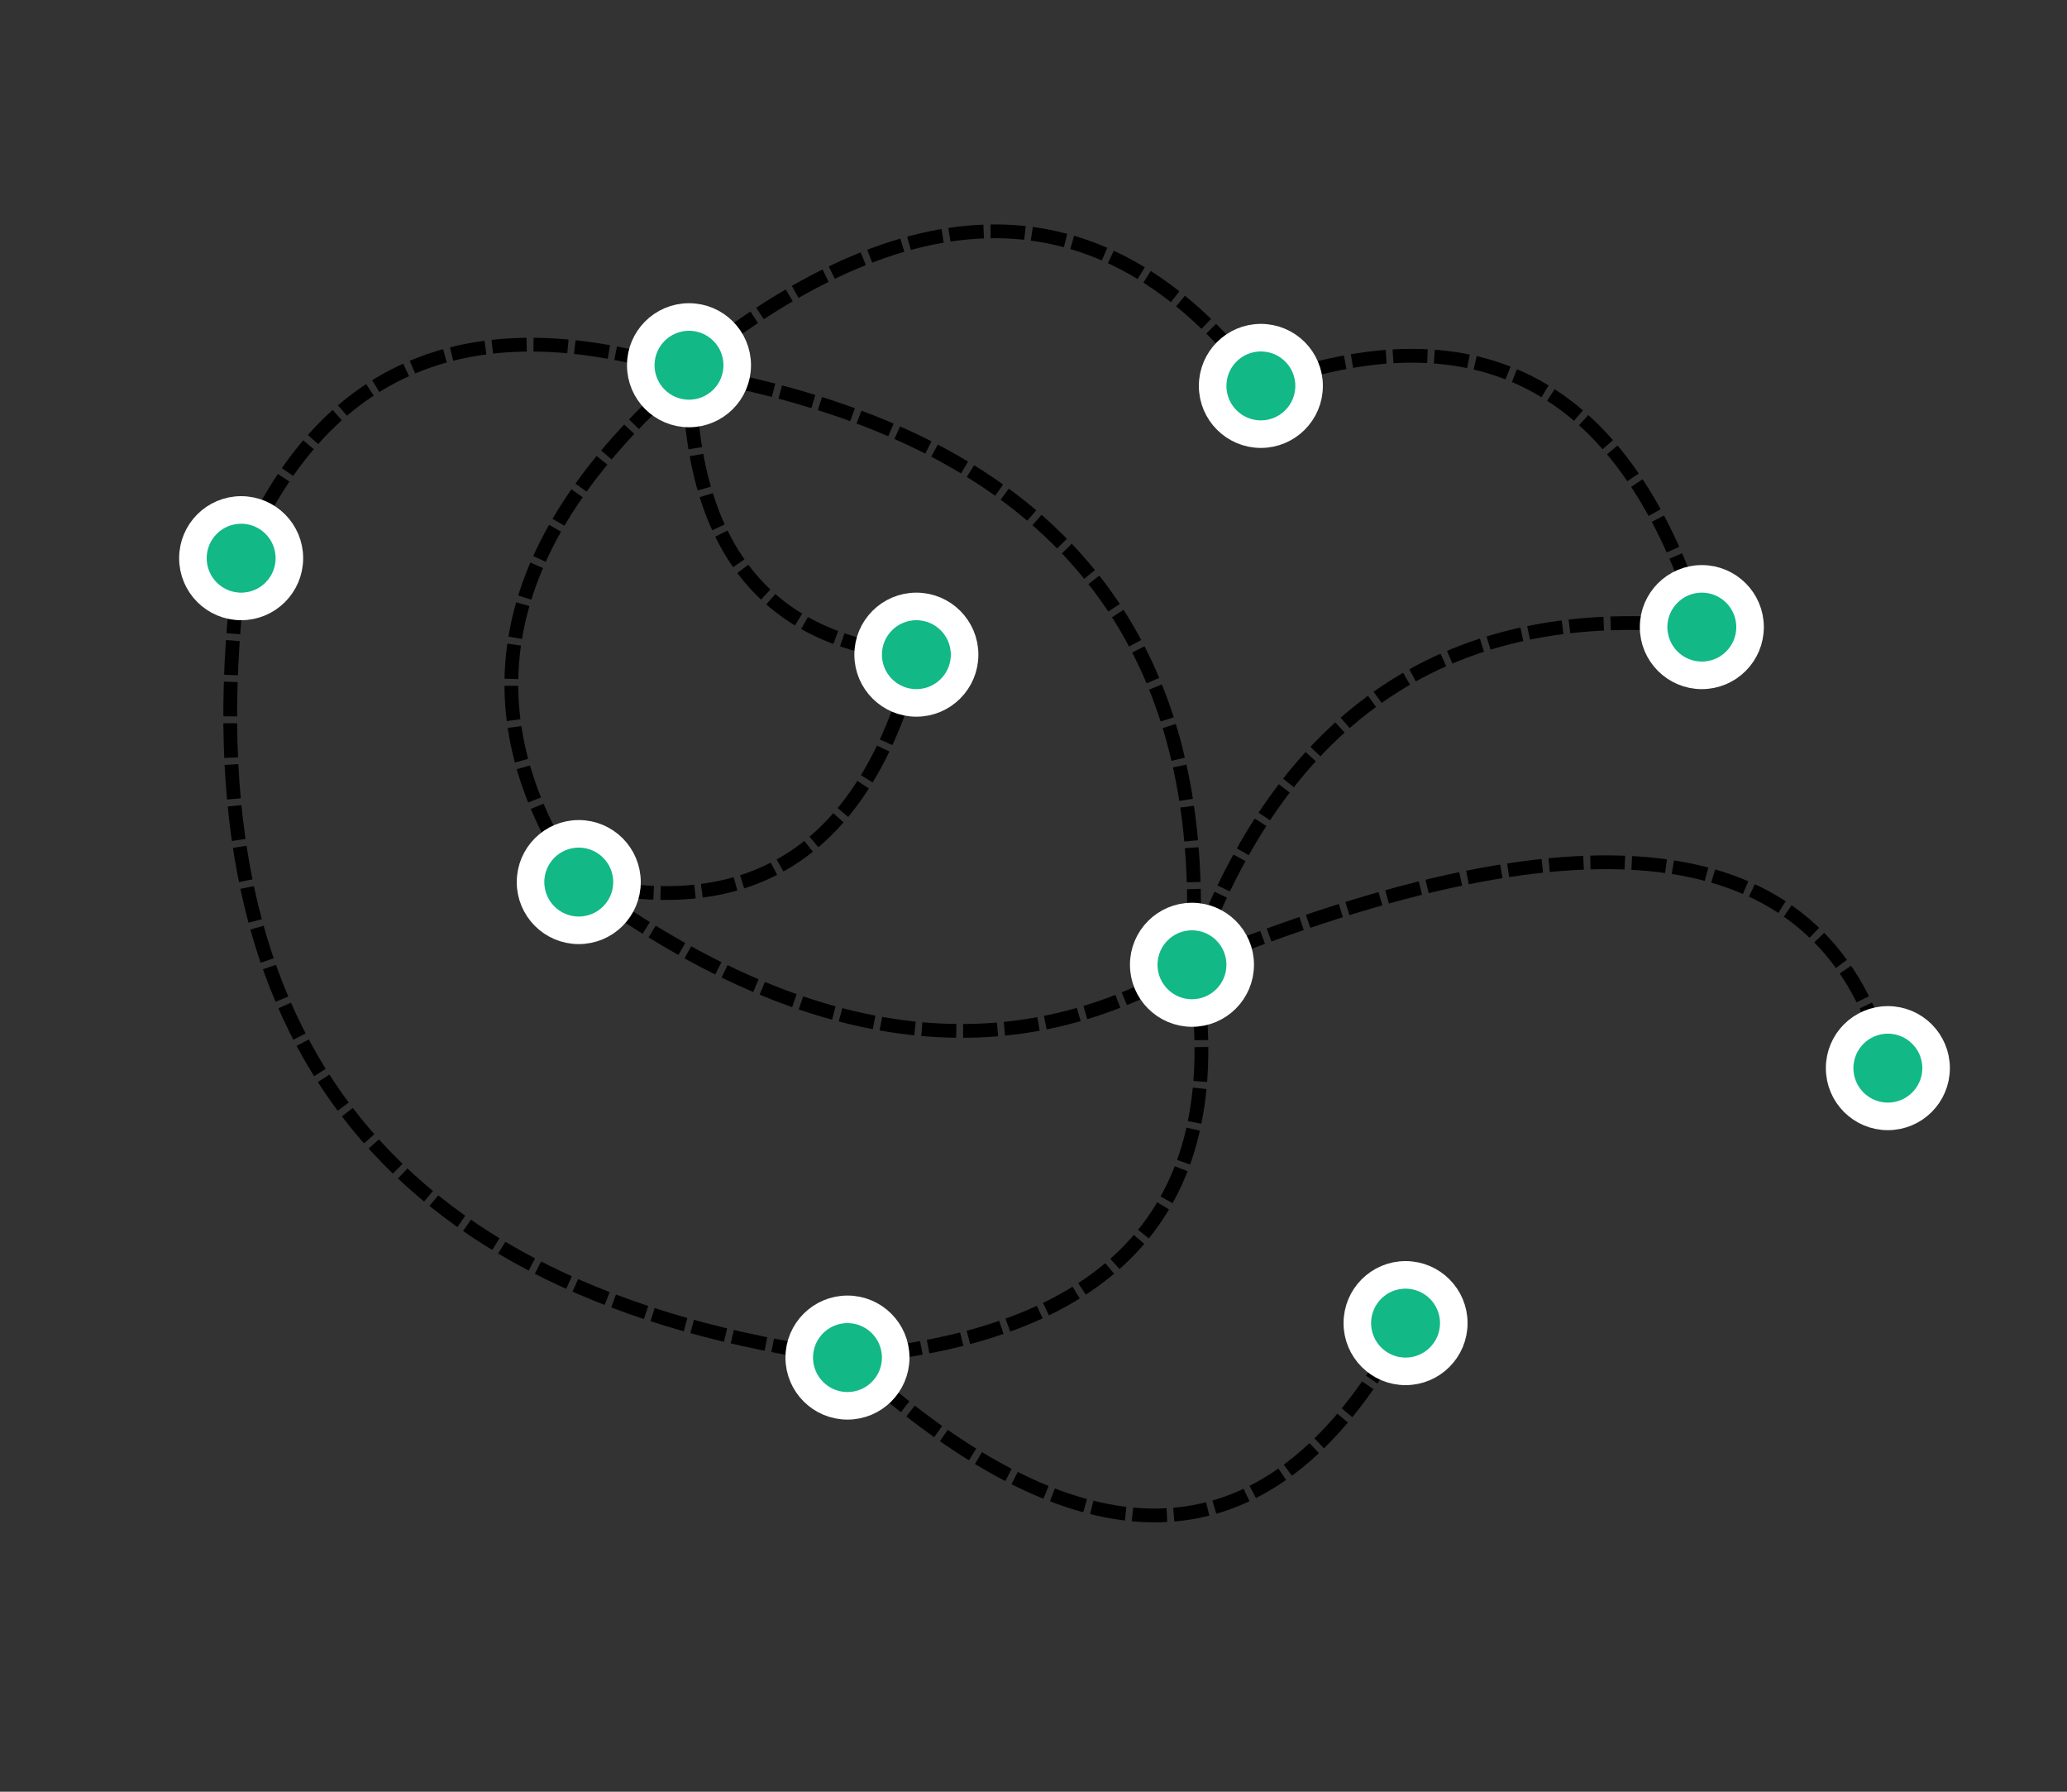 <?xml version="1.0" encoding="UTF-8"?>
<svg width="300px" height="260px" viewBox="0 0 300 260" version="1.1" xmlns="http://www.w3.org/2000/svg" xmlns:xlink="http://www.w3.org/1999/xlink">
    <rect x="0" y="0" width="300" height="260" fill="#333333" stroke="none"/>
    <title>circles-graph-1</title>
    <g id="circles-graph-1" stroke="none" stroke-width="1" fill="none" fill-rule="evenodd">
        <path d="M84,128 C109.537,134 125.871,123 133,95" id="Path-32" stroke="#000000" stroke-width="2" stroke-dasharray="5,1"></path>
        <path d="M100,54 C68.395,43.933 46.728,52.933 35,81" id="Path-32" stroke="#000000" stroke-width="2" stroke-dasharray="5,1"></path>
        <path d="M133,95 C111,93.161 100,79.161 100,53" id="Path-32-Copy" stroke="#000000" stroke-width="2" stroke-dasharray="5,1"></path>
        <path d="M183,56 C161.145,27.124 133.479,26.124 100,53" id="Path-32-Copy" stroke="#000000" stroke-width="2" stroke-dasharray="5,1"></path>
        <path d="M173,140 C176.333,91.719 152,63.052 100,54" id="Path-32-Copy" stroke="#000000" stroke-width="2" stroke-dasharray="5,1"></path>
        <path d="M173,140 C146.333,155.996 116.667,151.996 84,128" id="Path-32-Copy" stroke="#000000" stroke-width="2" stroke-dasharray="5,1"></path>
        <path d="M100,54 C72.224,78 66.891,102.667 84,128" id="Path-32-Copy" stroke="#000000" stroke-width="2" stroke-dasharray="5,1"></path>
        <path d="M173,140 C186.095,103.333 210.762,87 247,91" id="Path-33" stroke="#000000" stroke-width="2" stroke-dasharray="5,1"></path>
        <path d="M247,91 C236.186,56 214.852,44.333 183,56" id="Path-34" stroke="#000000" stroke-width="2" stroke-dasharray="5,1"></path>
        <path d="M173.301,140 C178.969,174.667 162.202,193.667 123,197" id="Path-35" stroke="#000000" stroke-width="2" stroke-dasharray="5,1"></path>
        <path d="M123,197 C55.329,187.896 25.995,149.229 35,81" id="Path-36" stroke="#000000" stroke-width="2" stroke-dasharray="5,1"></path>
        <path d="M123,197 C158.111,229.134 185.111,227.468 204,192" id="Path-37" stroke="#000000" stroke-width="2" stroke-dasharray="5,1"></path>
        <path d="M173,140 C231.827,116.029 265.494,121.029 274,155" id="Path-38" stroke="#000000" stroke-width="2" stroke-dasharray="5,1"></path>
        <circle id="Oval" stroke="#FFFFFF" stroke-width="4" fill="#12B886" cx="183" cy="56" r="7"></circle>
        <circle id="Oval-Copy" stroke="#FFFFFF" stroke-width="4" fill="#12B886" cx="173" cy="140" r="7"></circle>
        <circle id="Oval-Copy-6" stroke="#FFFFFF" stroke-width="4" fill="#12B886" cx="123" cy="197" r="7"></circle>
        <circle id="Oval-Copy-7" stroke="#FFFFFF" stroke-width="4" fill="#12B886" cx="247" cy="91" r="7"></circle>
        <circle id="Oval-Copy-8" stroke="#FFFFFF" stroke-width="4" fill="#12B886" cx="204" cy="192" r="7"></circle>
        <circle id="Oval-Copy-9" stroke="#FFFFFF" stroke-width="4" fill="#12B886" cx="274" cy="155" r="7"></circle>
        <circle id="Oval-Copy-2" stroke="#FFFFFF" stroke-width="4" fill="#12B886" cx="100" cy="53" r="7"></circle>
        <circle id="Oval-Copy-3" stroke="#FFFFFF" stroke-width="4" fill="#12B886" cx="84" cy="128" r="7"></circle>
        <circle id="Oval-Copy-4" stroke="#FFFFFF" stroke-width="4" fill="#12B886" cx="35" cy="81" r="7"></circle>
        <circle id="Oval-Copy-5" stroke="#FFFFFF" stroke-width="4" fill="#12B886" cx="133" cy="95" r="7"></circle>
    </g>
</svg>